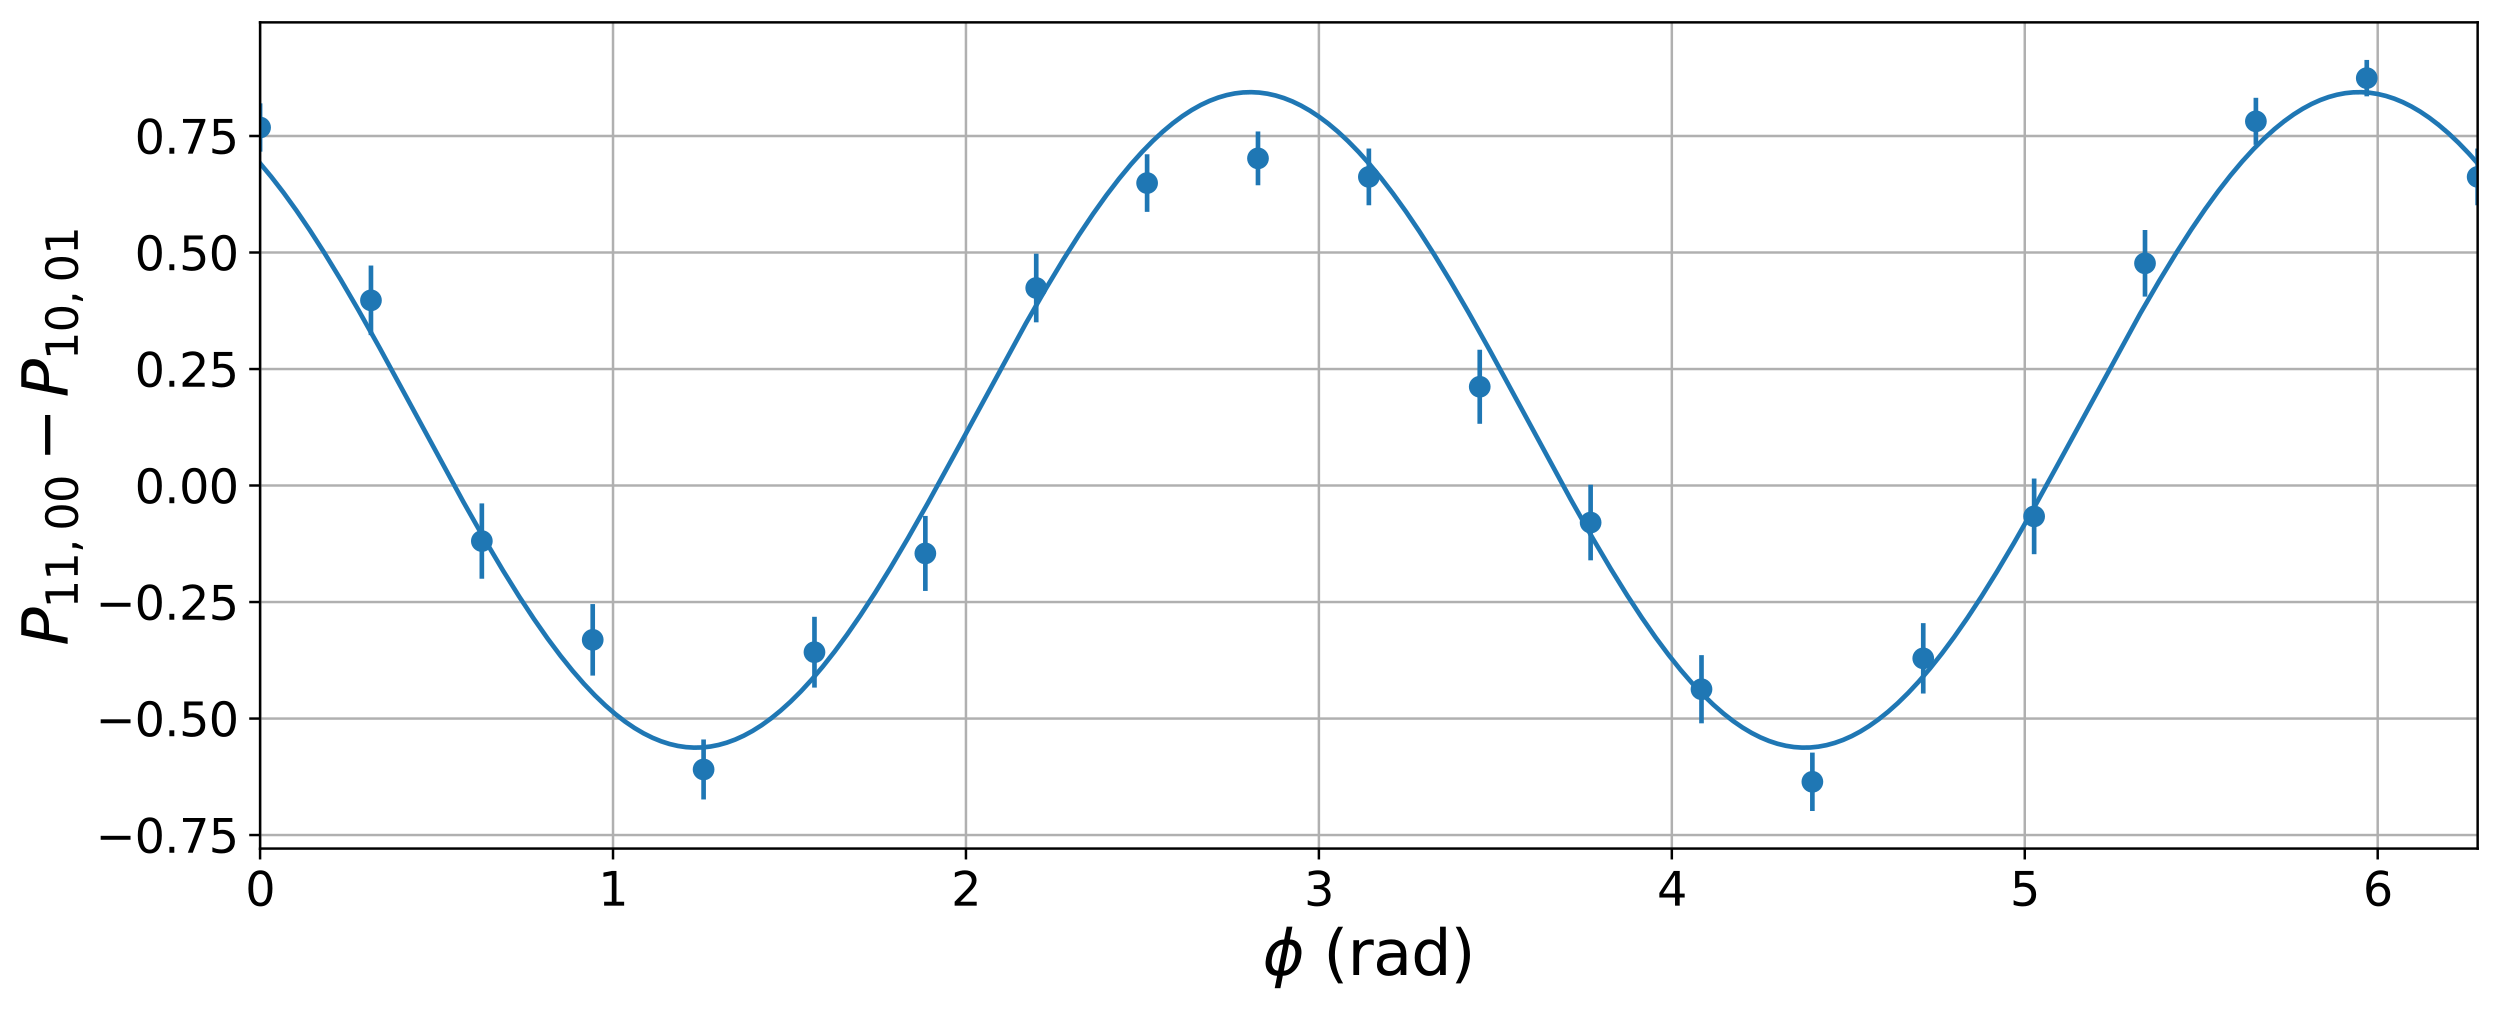 <?xml version="1.0" encoding="utf-8" standalone="no"?>
<!DOCTYPE svg PUBLIC "-//W3C//DTD SVG 1.1//EN"
  "http://www.w3.org/Graphics/SVG/1.1/DTD/svg11.dtd">
<svg xmlns:xlink="http://www.w3.org/1999/xlink" width="805.208pt" height="325.429pt" viewBox="0 0 805.208 325.429" xmlns="http://www.w3.org/2000/svg" version="1.1">
 <defs>
  <style type="text/css">*{stroke-linejoin: round; stroke-linecap: butt}</style>
 </defs>
 <g id="figure_1">
  <g id="patch_1">
   <path d="M 0 325.429 
L 805.208 325.429 
L 805.208 0 
L 0 0 
L 0 325.429 
z
" style="fill: none"/>
  </g>
  <g id="axes_1">
   <g id="patch_2">
    <path d="M 83.768 273.312 
L 798.008 273.312 
L 798.008 7.2 
L 83.768 7.2 
L 83.768 273.312 
z
" style="fill: none"/>
   </g>
   <g id="matplotlib.axis_1">
    <g id="xtick_1">
     <g id="line2d_1">
      <path d="M 83.768 273.312 
L 83.768 7.2 
" clip-path="url(#pe1c2d1158b)" style="fill: none; stroke: #b0b0b0; stroke-width: 0.8; stroke-linecap: square"/>
     </g>
     <g id="line2d_2">
      <defs>
       <path id="md39032bed2" d="M 0 0 
L 0 3.5 
" style="stroke: #000000; stroke-width: 0.8"/>
      </defs>
      <g>
       <use xlink:href="#md39032bed2" x="83.768" y="273.312" style="stroke: #000000; stroke-width: 0.8"/>
      </g>
     </g>
     <g id="text_1">
      <!-- 0 -->
      <g transform="translate(78.996 291.71) scale(0.15 -0.15)">
       <defs>
        <path id="DejaVuSans-30" d="M 2034 4250 
Q 1547 4250 1301 3770 
Q 1056 3291 1056 2328 
Q 1056 1369 1301 889 
Q 1547 409 2034 409 
Q 2525 409 2770 889 
Q 3016 1369 3016 2328 
Q 3016 3291 2770 3770 
Q 2525 4250 2034 4250 
z
M 2034 4750 
Q 2819 4750 3233 4129 
Q 3647 3509 3647 2328 
Q 3647 1150 3233 529 
Q 2819 -91 2034 -91 
Q 1250 -91 836 529 
Q 422 1150 422 2328 
Q 422 3509 836 4129 
Q 1250 4750 2034 4750 
z
" transform="scale(0.016)"/>
       </defs>
       <use xlink:href="#DejaVuSans-30"/>
      </g>
     </g>
    </g>
    <g id="xtick_2">
     <g id="line2d_3">
      <path d="M 197.443 273.312 
L 197.443 7.2 
" clip-path="url(#pe1c2d1158b)" style="fill: none; stroke: #b0b0b0; stroke-width: 0.8; stroke-linecap: square"/>
     </g>
     <g id="line2d_4">
      <g>
       <use xlink:href="#md39032bed2" x="197.443" y="273.312" style="stroke: #000000; stroke-width: 0.8"/>
      </g>
     </g>
     <g id="text_2">
      <!-- 1 -->
      <g transform="translate(192.671 291.71) scale(0.15 -0.15)">
       <defs>
        <path id="DejaVuSans-31" d="M 794 531 
L 1825 531 
L 1825 4091 
L 703 3866 
L 703 4441 
L 1819 4666 
L 2450 4666 
L 2450 531 
L 3481 531 
L 3481 0 
L 794 0 
L 794 531 
z
" transform="scale(0.016)"/>
       </defs>
       <use xlink:href="#DejaVuSans-31"/>
      </g>
     </g>
    </g>
    <g id="xtick_3">
     <g id="line2d_5">
      <path d="M 311.118 273.312 
L 311.118 7.2 
" clip-path="url(#pe1c2d1158b)" style="fill: none; stroke: #b0b0b0; stroke-width: 0.8; stroke-linecap: square"/>
     </g>
     <g id="line2d_6">
      <g>
       <use xlink:href="#md39032bed2" x="311.118" y="273.312" style="stroke: #000000; stroke-width: 0.8"/>
      </g>
     </g>
     <g id="text_3">
      <!-- 2 -->
      <g transform="translate(306.346 291.71) scale(0.15 -0.15)">
       <defs>
        <path id="DejaVuSans-32" d="M 1228 531 
L 3431 531 
L 3431 0 
L 469 0 
L 469 531 
Q 828 903 1448 1529 
Q 2069 2156 2228 2338 
Q 2531 2678 2651 2914 
Q 2772 3150 2772 3378 
Q 2772 3750 2511 3984 
Q 2250 4219 1831 4219 
Q 1534 4219 1204 4116 
Q 875 4013 500 3803 
L 500 4441 
Q 881 4594 1212 4672 
Q 1544 4750 1819 4750 
Q 2544 4750 2975 4387 
Q 3406 4025 3406 3419 
Q 3406 3131 3298 2873 
Q 3191 2616 2906 2266 
Q 2828 2175 2409 1742 
Q 1991 1309 1228 531 
z
" transform="scale(0.016)"/>
       </defs>
       <use xlink:href="#DejaVuSans-32"/>
      </g>
     </g>
    </g>
    <g id="xtick_4">
     <g id="line2d_7">
      <path d="M 424.792 273.312 
L 424.792 7.2 
" clip-path="url(#pe1c2d1158b)" style="fill: none; stroke: #b0b0b0; stroke-width: 0.8; stroke-linecap: square"/>
     </g>
     <g id="line2d_8">
      <g>
       <use xlink:href="#md39032bed2" x="424.792" y="273.312" style="stroke: #000000; stroke-width: 0.8"/>
      </g>
     </g>
     <g id="text_4">
      <!-- 3 -->
      <g transform="translate(420.021 291.71) scale(0.15 -0.15)">
       <defs>
        <path id="DejaVuSans-33" d="M 2597 2516 
Q 3050 2419 3304 2112 
Q 3559 1806 3559 1356 
Q 3559 666 3084 287 
Q 2609 -91 1734 -91 
Q 1441 -91 1130 -33 
Q 819 25 488 141 
L 488 750 
Q 750 597 1062 519 
Q 1375 441 1716 441 
Q 2309 441 2620 675 
Q 2931 909 2931 1356 
Q 2931 1769 2642 2001 
Q 2353 2234 1838 2234 
L 1294 2234 
L 1294 2753 
L 1863 2753 
Q 2328 2753 2575 2939 
Q 2822 3125 2822 3475 
Q 2822 3834 2567 4026 
Q 2313 4219 1838 4219 
Q 1578 4219 1281 4162 
Q 984 4106 628 3988 
L 628 4550 
Q 988 4650 1302 4700 
Q 1616 4750 1894 4750 
Q 2613 4750 3031 4423 
Q 3450 4097 3450 3541 
Q 3450 3153 3228 2886 
Q 3006 2619 2597 2516 
z
" transform="scale(0.016)"/>
       </defs>
       <use xlink:href="#DejaVuSans-33"/>
      </g>
     </g>
    </g>
    <g id="xtick_5">
     <g id="line2d_9">
      <path d="M 538.467 273.312 
L 538.467 7.2 
" clip-path="url(#pe1c2d1158b)" style="fill: none; stroke: #b0b0b0; stroke-width: 0.8; stroke-linecap: square"/>
     </g>
     <g id="line2d_10">
      <g>
       <use xlink:href="#md39032bed2" x="538.467" y="273.312" style="stroke: #000000; stroke-width: 0.8"/>
      </g>
     </g>
     <g id="text_5">
      <!-- 4 -->
      <g transform="translate(533.695 291.71) scale(0.15 -0.15)">
       <defs>
        <path id="DejaVuSans-34" d="M 2419 4116 
L 825 1625 
L 2419 1625 
L 2419 4116 
z
M 2253 4666 
L 3047 4666 
L 3047 1625 
L 3713 1625 
L 3713 1100 
L 3047 1100 
L 3047 0 
L 2419 0 
L 2419 1100 
L 313 1100 
L 313 1709 
L 2253 4666 
z
" transform="scale(0.016)"/>
       </defs>
       <use xlink:href="#DejaVuSans-34"/>
      </g>
     </g>
    </g>
    <g id="xtick_6">
     <g id="line2d_11">
      <path d="M 652.142 273.312 
L 652.142 7.2 
" clip-path="url(#pe1c2d1158b)" style="fill: none; stroke: #b0b0b0; stroke-width: 0.8; stroke-linecap: square"/>
     </g>
     <g id="line2d_12">
      <g>
       <use xlink:href="#md39032bed2" x="652.142" y="273.312" style="stroke: #000000; stroke-width: 0.8"/>
      </g>
     </g>
     <g id="text_6">
      <!-- 5 -->
      <g transform="translate(647.37 291.71) scale(0.15 -0.15)">
       <defs>
        <path id="DejaVuSans-35" d="M 691 4666 
L 3169 4666 
L 3169 4134 
L 1269 4134 
L 1269 2991 
Q 1406 3038 1543 3061 
Q 1681 3084 1819 3084 
Q 2600 3084 3056 2656 
Q 3513 2228 3513 1497 
Q 3513 744 3044 326 
Q 2575 -91 1722 -91 
Q 1428 -91 1123 -41 
Q 819 9 494 109 
L 494 744 
Q 775 591 1075 516 
Q 1375 441 1709 441 
Q 2250 441 2565 725 
Q 2881 1009 2881 1497 
Q 2881 1984 2565 2268 
Q 2250 2553 1709 2553 
Q 1456 2553 1204 2497 
Q 953 2441 691 2322 
L 691 4666 
z
" transform="scale(0.016)"/>
       </defs>
       <use xlink:href="#DejaVuSans-35"/>
      </g>
     </g>
    </g>
    <g id="xtick_7">
     <g id="line2d_13">
      <path d="M 765.817 273.312 
L 765.817 7.2 
" clip-path="url(#pe1c2d1158b)" style="fill: none; stroke: #b0b0b0; stroke-width: 0.8; stroke-linecap: square"/>
     </g>
     <g id="line2d_14">
      <g>
       <use xlink:href="#md39032bed2" x="765.817" y="273.312" style="stroke: #000000; stroke-width: 0.8"/>
      </g>
     </g>
     <g id="text_7">
      <!-- 6 -->
      <g transform="translate(761.045 291.71) scale(0.15 -0.15)">
       <defs>
        <path id="DejaVuSans-36" d="M 2113 2584 
Q 1688 2584 1439 2293 
Q 1191 2003 1191 1497 
Q 1191 994 1439 701 
Q 1688 409 2113 409 
Q 2538 409 2786 701 
Q 3034 994 3034 1497 
Q 3034 2003 2786 2293 
Q 2538 2584 2113 2584 
z
M 3366 4563 
L 3366 3988 
Q 3128 4100 2886 4159 
Q 2644 4219 2406 4219 
Q 1781 4219 1451 3797 
Q 1122 3375 1075 2522 
Q 1259 2794 1537 2939 
Q 1816 3084 2150 3084 
Q 2853 3084 3261 2657 
Q 3669 2231 3669 1497 
Q 3669 778 3244 343 
Q 2819 -91 2113 -91 
Q 1303 -91 875 529 
Q 447 1150 447 2328 
Q 447 3434 972 4092 
Q 1497 4750 2381 4750 
Q 2619 4750 2861 4703 
Q 3103 4656 3366 4563 
z
" transform="scale(0.016)"/>
       </defs>
       <use xlink:href="#DejaVuSans-36"/>
      </g>
     </g>
    </g>
    <g id="text_8">
     <!-- $\phi$ (rad) -->
     <g transform="translate(406.688 314.029) scale(0.2 -0.2)">
      <defs>
       <path id="DejaVuSans-Oblique-3d5" d="M 2991 4863 
L 2738 3572 
Q 3363 3572 3684 3094 
Q 4016 2606 3850 1747 
Q 3681 888 3159 400 
Q 2653 -78 2028 -78 
L 1784 -1331 
L 1213 -1331 
L 1456 -78 
Q 834 -78 509 400 
Q 178 888 347 1747 
Q 513 2606 1034 3094 
Q 1544 3572 2166 3572 
L 2419 4863 
L 2991 4863 
z
M 2128 434 
Q 2481 434 2784 756 
Q 3116 1116 3244 1747 
Q 3369 2372 3169 2738 
Q 2991 3059 2638 3059 
L 2128 434 
z
M 1556 434 
L 2066 3059 
Q 1716 3059 1413 2738 
Q 1072 2372 953 1747 
Q 834 1116 1028 756 
Q 1203 434 1556 434 
z
" transform="scale(0.016)"/>
       <path id="DejaVuSans-20" transform="scale(0.016)"/>
       <path id="DejaVuSans-28" d="M 1984 4856 
Q 1566 4138 1362 3434 
Q 1159 2731 1159 2009 
Q 1159 1288 1364 580 
Q 1569 -128 1984 -844 
L 1484 -844 
Q 1016 -109 783 600 
Q 550 1309 550 2009 
Q 550 2706 781 3412 
Q 1013 4119 1484 4856 
L 1984 4856 
z
" transform="scale(0.016)"/>
       <path id="DejaVuSans-72" d="M 2631 2963 
Q 2534 3019 2420 3045 
Q 2306 3072 2169 3072 
Q 1681 3072 1420 2755 
Q 1159 2438 1159 1844 
L 1159 0 
L 581 0 
L 581 3500 
L 1159 3500 
L 1159 2956 
Q 1341 3275 1631 3429 
Q 1922 3584 2338 3584 
Q 2397 3584 2469 3576 
Q 2541 3569 2628 3553 
L 2631 2963 
z
" transform="scale(0.016)"/>
       <path id="DejaVuSans-61" d="M 2194 1759 
Q 1497 1759 1228 1600 
Q 959 1441 959 1056 
Q 959 750 1161 570 
Q 1363 391 1709 391 
Q 2188 391 2477 730 
Q 2766 1069 2766 1631 
L 2766 1759 
L 2194 1759 
z
M 3341 1997 
L 3341 0 
L 2766 0 
L 2766 531 
Q 2569 213 2275 61 
Q 1981 -91 1556 -91 
Q 1019 -91 701 211 
Q 384 513 384 1019 
Q 384 1609 779 1909 
Q 1175 2209 1959 2209 
L 2766 2209 
L 2766 2266 
Q 2766 2663 2505 2880 
Q 2244 3097 1772 3097 
Q 1472 3097 1187 3025 
Q 903 2953 641 2809 
L 641 3341 
Q 956 3463 1253 3523 
Q 1550 3584 1831 3584 
Q 2591 3584 2966 3190 
Q 3341 2797 3341 1997 
z
" transform="scale(0.016)"/>
       <path id="DejaVuSans-64" d="M 2906 2969 
L 2906 4863 
L 3481 4863 
L 3481 0 
L 2906 0 
L 2906 525 
Q 2725 213 2448 61 
Q 2172 -91 1784 -91 
Q 1150 -91 751 415 
Q 353 922 353 1747 
Q 353 2572 751 3078 
Q 1150 3584 1784 3584 
Q 2172 3584 2448 3432 
Q 2725 3281 2906 2969 
z
M 947 1747 
Q 947 1113 1208 752 
Q 1469 391 1925 391 
Q 2381 391 2643 752 
Q 2906 1113 2906 1747 
Q 2906 2381 2643 2742 
Q 2381 3103 1925 3103 
Q 1469 3103 1208 2742 
Q 947 2381 947 1747 
z
" transform="scale(0.016)"/>
       <path id="DejaVuSans-29" d="M 513 4856 
L 1013 4856 
Q 1481 4119 1714 3412 
Q 1947 2706 1947 2009 
Q 1947 1309 1714 600 
Q 1481 -109 1013 -844 
L 513 -844 
Q 928 -128 1133 580 
Q 1338 1288 1338 2009 
Q 1338 2731 1133 3434 
Q 928 4138 513 4856 
z
" transform="scale(0.016)"/>
      </defs>
      <use xlink:href="#DejaVuSans-Oblique-3d5" transform="translate(0 0.016)"/>
      <use xlink:href="#DejaVuSans-20" transform="translate(65.967 0.016)"/>
      <use xlink:href="#DejaVuSans-28" transform="translate(97.754 0.016)"/>
      <use xlink:href="#DejaVuSans-72" transform="translate(136.768 0.016)"/>
      <use xlink:href="#DejaVuSans-61" transform="translate(177.881 0.016)"/>
      <use xlink:href="#DejaVuSans-64" transform="translate(239.16 0.016)"/>
      <use xlink:href="#DejaVuSans-29" transform="translate(302.637 0.016)"/>
     </g>
    </g>
   </g>
   <g id="matplotlib.axis_2">
    <g id="ytick_1">
     <g id="line2d_15">
      <path d="M 83.768 268.956 
L 798.008 268.956 
" clip-path="url(#pe1c2d1158b)" style="fill: none; stroke: #b0b0b0; stroke-width: 0.8; stroke-linecap: square"/>
     </g>
     <g id="line2d_16">
      <defs>
       <path id="m6f3f5b6aff" d="M 0 0 
L -3.5 0 
" style="stroke: #000000; stroke-width: 0.8"/>
      </defs>
      <g>
       <use xlink:href="#m6f3f5b6aff" x="83.768" y="268.956" style="stroke: #000000; stroke-width: 0.8"/>
      </g>
     </g>
     <g id="text_9">
      <!-- −0.75 -->
      <g transform="translate(30.8 274.655) scale(0.15 -0.15)">
       <defs>
        <path id="DejaVuSans-2212" d="M 678 2272 
L 4684 2272 
L 4684 1741 
L 678 1741 
L 678 2272 
z
" transform="scale(0.016)"/>
        <path id="DejaVuSans-2e" d="M 684 794 
L 1344 794 
L 1344 0 
L 684 0 
L 684 794 
z
" transform="scale(0.016)"/>
        <path id="DejaVuSans-37" d="M 525 4666 
L 3525 4666 
L 3525 4397 
L 1831 0 
L 1172 0 
L 2766 4134 
L 525 4134 
L 525 4666 
z
" transform="scale(0.016)"/>
       </defs>
       <use xlink:href="#DejaVuSans-2212"/>
       <use xlink:href="#DejaVuSans-30" x="83.789"/>
       <use xlink:href="#DejaVuSans-2e" x="147.412"/>
       <use xlink:href="#DejaVuSans-37" x="179.199"/>
       <use xlink:href="#DejaVuSans-35" x="242.822"/>
      </g>
     </g>
    </g>
    <g id="ytick_2">
     <g id="line2d_17">
      <path d="M 83.768 231.43 
L 798.008 231.43 
" clip-path="url(#pe1c2d1158b)" style="fill: none; stroke: #b0b0b0; stroke-width: 0.8; stroke-linecap: square"/>
     </g>
     <g id="line2d_18">
      <g>
       <use xlink:href="#m6f3f5b6aff" x="83.768" y="231.43" style="stroke: #000000; stroke-width: 0.8"/>
      </g>
     </g>
     <g id="text_10">
      <!-- −0.50 -->
      <g transform="translate(30.8 237.129) scale(0.15 -0.15)">
       <use xlink:href="#DejaVuSans-2212"/>
       <use xlink:href="#DejaVuSans-30" x="83.789"/>
       <use xlink:href="#DejaVuSans-2e" x="147.412"/>
       <use xlink:href="#DejaVuSans-35" x="179.199"/>
       <use xlink:href="#DejaVuSans-30" x="242.822"/>
      </g>
     </g>
    </g>
    <g id="ytick_3">
     <g id="line2d_19">
      <path d="M 83.768 193.905 
L 798.008 193.905 
" clip-path="url(#pe1c2d1158b)" style="fill: none; stroke: #b0b0b0; stroke-width: 0.8; stroke-linecap: square"/>
     </g>
     <g id="line2d_20">
      <g>
       <use xlink:href="#m6f3f5b6aff" x="83.768" y="193.905" style="stroke: #000000; stroke-width: 0.8"/>
      </g>
     </g>
     <g id="text_11">
      <!-- −0.25 -->
      <g transform="translate(30.8 199.604) scale(0.15 -0.15)">
       <use xlink:href="#DejaVuSans-2212"/>
       <use xlink:href="#DejaVuSans-30" x="83.789"/>
       <use xlink:href="#DejaVuSans-2e" x="147.412"/>
       <use xlink:href="#DejaVuSans-32" x="179.199"/>
       <use xlink:href="#DejaVuSans-35" x="242.822"/>
      </g>
     </g>
    </g>
    <g id="ytick_4">
     <g id="line2d_21">
      <path d="M 83.768 156.379 
L 798.008 156.379 
" clip-path="url(#pe1c2d1158b)" style="fill: none; stroke: #b0b0b0; stroke-width: 0.8; stroke-linecap: square"/>
     </g>
     <g id="line2d_22">
      <g>
       <use xlink:href="#m6f3f5b6aff" x="83.768" y="156.379" style="stroke: #000000; stroke-width: 0.8"/>
      </g>
     </g>
     <g id="text_12">
      <!-- 0.00 -->
      <g transform="translate(43.37 162.078) scale(0.15 -0.15)">
       <use xlink:href="#DejaVuSans-30"/>
       <use xlink:href="#DejaVuSans-2e" x="63.623"/>
       <use xlink:href="#DejaVuSans-30" x="95.41"/>
       <use xlink:href="#DejaVuSans-30" x="159.033"/>
      </g>
     </g>
    </g>
    <g id="ytick_5">
     <g id="line2d_23">
      <path d="M 83.768 118.853 
L 798.008 118.853 
" clip-path="url(#pe1c2d1158b)" style="fill: none; stroke: #b0b0b0; stroke-width: 0.8; stroke-linecap: square"/>
     </g>
     <g id="line2d_24">
      <g>
       <use xlink:href="#m6f3f5b6aff" x="83.768" y="118.853" style="stroke: #000000; stroke-width: 0.8"/>
      </g>
     </g>
     <g id="text_13">
      <!-- 0.25 -->
      <g transform="translate(43.37 124.552) scale(0.15 -0.15)">
       <use xlink:href="#DejaVuSans-30"/>
       <use xlink:href="#DejaVuSans-2e" x="63.623"/>
       <use xlink:href="#DejaVuSans-32" x="95.41"/>
       <use xlink:href="#DejaVuSans-35" x="159.033"/>
      </g>
     </g>
    </g>
    <g id="ytick_6">
     <g id="line2d_25">
      <path d="M 83.768 81.328 
L 798.008 81.328 
" clip-path="url(#pe1c2d1158b)" style="fill: none; stroke: #b0b0b0; stroke-width: 0.8; stroke-linecap: square"/>
     </g>
     <g id="line2d_26">
      <g>
       <use xlink:href="#m6f3f5b6aff" x="83.768" y="81.328" style="stroke: #000000; stroke-width: 0.8"/>
      </g>
     </g>
     <g id="text_14">
      <!-- 0.50 -->
      <g transform="translate(43.37 87.027) scale(0.15 -0.15)">
       <use xlink:href="#DejaVuSans-30"/>
       <use xlink:href="#DejaVuSans-2e" x="63.623"/>
       <use xlink:href="#DejaVuSans-35" x="95.41"/>
       <use xlink:href="#DejaVuSans-30" x="159.033"/>
      </g>
     </g>
    </g>
    <g id="ytick_7">
     <g id="line2d_27">
      <path d="M 83.768 43.802 
L 798.008 43.802 
" clip-path="url(#pe1c2d1158b)" style="fill: none; stroke: #b0b0b0; stroke-width: 0.8; stroke-linecap: square"/>
     </g>
     <g id="line2d_28">
      <g>
       <use xlink:href="#m6f3f5b6aff" x="83.768" y="43.802" style="stroke: #000000; stroke-width: 0.8"/>
      </g>
     </g>
     <g id="text_15">
      <!-- 0.75 -->
      <g transform="translate(43.37 49.501) scale(0.15 -0.15)">
       <use xlink:href="#DejaVuSans-30"/>
       <use xlink:href="#DejaVuSans-2e" x="63.623"/>
       <use xlink:href="#DejaVuSans-37" x="95.41"/>
       <use xlink:href="#DejaVuSans-35" x="159.033"/>
      </g>
     </g>
    </g>
    <g id="text_16">
     <!-- $P_{11,00}-P_{10,01}$ -->
     <g transform="translate(21.8 207.956) rotate(-90) scale(0.2 -0.2)">
      <defs>
       <path id="DejaVuSans-Oblique-50" d="M 1081 4666 
L 2541 4666 
Q 3178 4666 3512 4369 
Q 3847 4072 3847 3500 
Q 3847 2731 3353 2303 
Q 2859 1875 1966 1875 
L 1172 1875 
L 806 0 
L 172 0 
L 1081 4666 
z
M 1613 4147 
L 1275 2394 
L 2069 2394 
Q 2606 2394 2893 2669 
Q 3181 2944 3181 3456 
Q 3181 3784 2986 3965 
Q 2791 4147 2438 4147 
L 1613 4147 
z
" transform="scale(0.016)"/>
       <path id="DejaVuSans-2c" d="M 750 794 
L 1409 794 
L 1409 256 
L 897 -744 
L 494 -744 
L 750 256 
L 750 794 
z
" transform="scale(0.016)"/>
      </defs>
      <use xlink:href="#DejaVuSans-Oblique-50" transform="translate(0 0.094)"/>
      <use xlink:href="#DejaVuSans-31" transform="translate(60.303 -16.312) scale(0.7)"/>
      <use xlink:href="#DejaVuSans-31" transform="translate(104.839 -16.312) scale(0.7)"/>
      <use xlink:href="#DejaVuSans-2c" transform="translate(149.375 -16.312) scale(0.7)"/>
      <use xlink:href="#DejaVuSans-30" transform="translate(185.264 -16.312) scale(0.7)"/>
      <use xlink:href="#DejaVuSans-30" transform="translate(229.8 -16.312) scale(0.7)"/>
      <use xlink:href="#DejaVuSans-2212" transform="translate(296.553 0.094)"/>
      <use xlink:href="#DejaVuSans-Oblique-50" transform="translate(399.824 0.094)"/>
      <use xlink:href="#DejaVuSans-31" transform="translate(460.127 -16.312) scale(0.7)"/>
      <use xlink:href="#DejaVuSans-30" transform="translate(504.663 -16.312) scale(0.7)"/>
      <use xlink:href="#DejaVuSans-2c" transform="translate(549.199 -16.312) scale(0.7)"/>
      <use xlink:href="#DejaVuSans-30" transform="translate(585.088 -16.312) scale(0.7)"/>
      <use xlink:href="#DejaVuSans-31" transform="translate(629.624 -16.312) scale(0.7)"/>
     </g>
    </g>
   </g>
   <g id="LineCollection_1">
    <path d="M 83.768 48.851 
L 83.768 33.286 
" clip-path="url(#pe1c2d1158b)" style="fill: none; stroke: #1f77b4; stroke-width: 1.5"/>
    <path d="M 119.48 107.938 
L 119.48 85.533 
" clip-path="url(#pe1c2d1158b)" style="fill: none; stroke: #1f77b4; stroke-width: 1.5"/>
    <path d="M 155.192 186.4 
L 155.192 162.145 
" clip-path="url(#pe1c2d1158b)" style="fill: none; stroke: #1f77b4; stroke-width: 1.5"/>
    <path d="M 190.904 217.603 
L 190.904 194.561 
" clip-path="url(#pe1c2d1158b)" style="fill: none; stroke: #1f77b4; stroke-width: 1.5"/>
    <path d="M 226.616 257.499 
L 226.616 238.165 
" clip-path="url(#pe1c2d1158b)" style="fill: none; stroke: #1f77b4; stroke-width: 1.5"/>
    <path d="M 262.328 221.46 
L 262.328 198.656 
" clip-path="url(#pe1c2d1158b)" style="fill: none; stroke: #1f77b4; stroke-width: 1.5"/>
    <path d="M 298.04 190.332 
L 298.04 166.164 
" clip-path="url(#pe1c2d1158b)" style="fill: none; stroke: #1f77b4; stroke-width: 1.5"/>
    <path d="M 333.752 103.815 
L 333.752 81.704 
" clip-path="url(#pe1c2d1158b)" style="fill: none; stroke: #1f77b4; stroke-width: 1.5"/>
    <path d="M 369.464 68.232 
L 369.464 49.691 
" clip-path="url(#pe1c2d1158b)" style="fill: none; stroke: #1f77b4; stroke-width: 1.5"/>
    <path d="M 405.176 59.68 
L 405.176 42.338 
" clip-path="url(#pe1c2d1158b)" style="fill: none; stroke: #1f77b4; stroke-width: 1.5"/>
    <path d="M 440.888 66.102 
L 440.888 47.845 
" clip-path="url(#pe1c2d1158b)" style="fill: none; stroke: #1f77b4; stroke-width: 1.5"/>
    <path d="M 476.6 136.505 
L 476.6 112.633 
" clip-path="url(#pe1c2d1158b)" style="fill: none; stroke: #1f77b4; stroke-width: 1.5"/>
    <path d="M 512.312 180.484 
L 512.312 156.131 
" clip-path="url(#pe1c2d1158b)" style="fill: none; stroke: #1f77b4; stroke-width: 1.5"/>
    <path d="M 548.024 232.965 
L 548.024 211.009 
" clip-path="url(#pe1c2d1158b)" style="fill: none; stroke: #1f77b4; stroke-width: 1.5"/>
    <path d="M 583.736 261.216 
L 583.736 242.401 
" clip-path="url(#pe1c2d1158b)" style="fill: none; stroke: #1f77b4; stroke-width: 1.5"/>
    <path d="M 619.448 223.384 
L 619.448 200.708 
" clip-path="url(#pe1c2d1158b)" style="fill: none; stroke: #1f77b4; stroke-width: 1.5"/>
    <path d="M 655.16 178.508 
L 655.16 154.131 
" clip-path="url(#pe1c2d1158b)" style="fill: none; stroke: #1f77b4; stroke-width: 1.5"/>
    <path d="M 690.872 95.534 
L 690.872 74.08 
" clip-path="url(#pe1c2d1158b)" style="fill: none; stroke: #1f77b4; stroke-width: 1.5"/>
    <path d="M 726.584 46.662 
L 726.584 31.498 
" clip-path="url(#pe1c2d1158b)" style="fill: none; stroke: #1f77b4; stroke-width: 1.5"/>
    <path d="M 762.296 31.031 
L 762.296 19.296 
" clip-path="url(#pe1c2d1158b)" style="fill: none; stroke: #1f77b4; stroke-width: 1.5"/>
    <path d="M 798.008 66.102 
L 798.008 47.845 
" clip-path="url(#pe1c2d1158b)" style="fill: none; stroke: #1f77b4; stroke-width: 1.5"/>
   </g>
   <g id="line2d_29">
    <path d="M 83.768 52.619 
L 87.443 57.037 
L 91.343 62.082 
L 95.468 67.793 
L 99.819 74.199 
L 104.544 81.561 
L 109.719 90.048 
L 115.494 99.958 
L 122.319 112.13 
L 131.545 129.078 
L 149.245 161.665 
L 156.221 173.978 
L 162.071 183.862 
L 167.246 192.181 
L 171.971 199.365 
L 176.396 205.693 
L 180.521 211.208 
L 184.422 216.055 
L 188.097 220.275 
L 191.622 223.989 
L 194.997 227.225 
L 198.222 230.014 
L 201.372 232.444 
L 204.372 234.482 
L 207.297 236.201 
L 210.148 237.62 
L 212.923 238.754 
L 215.623 239.621 
L 218.323 240.252 
L 220.948 240.639 
L 223.573 240.801 
L 226.198 240.737 
L 228.823 240.449 
L 231.448 239.936 
L 234.073 239.2 
L 236.773 238.212 
L 239.549 236.954 
L 242.399 235.41 
L 245.324 233.563 
L 248.324 231.399 
L 251.399 228.903 
L 254.624 225.99 
L 257.924 222.708 
L 261.374 218.961 
L 264.974 214.723 
L 268.8 209.871 
L 272.85 204.366 
L 277.125 198.175 
L 281.775 191.038 
L 286.8 182.908 
L 292.425 173.368 
L 298.876 161.975 
L 307.126 146.923 
L 330.452 104.096 
L 336.902 92.874 
L 342.452 83.65 
L 347.477 75.72 
L 352.053 68.903 
L 356.328 62.92 
L 360.378 57.629 
L 364.203 52.993 
L 367.803 48.97 
L 371.253 45.439 
L 374.553 42.371 
L 377.779 39.675 
L 380.854 37.39 
L 383.854 35.438 
L 386.779 33.801 
L 389.629 32.465 
L 392.404 31.413 
L 395.104 30.626 
L 397.729 30.088 
L 400.354 29.774 
L 402.979 29.685 
L 405.605 29.821 
L 408.23 30.181 
L 410.855 30.766 
L 413.555 31.6 
L 416.255 32.668 
L 419.03 34.007 
L 421.88 35.633 
L 424.805 37.562 
L 427.805 39.809 
L 430.955 42.455 
L 434.181 45.459 
L 437.556 48.912 
L 441.081 52.843 
L 444.756 57.278 
L 448.656 62.341 
L 452.781 68.069 
L 457.206 74.606 
L 461.932 81.99 
L 467.107 90.498 
L 472.957 100.558 
L 479.857 112.888 
L 489.383 130.41 
L 505.958 160.933 
L 513.008 173.403 
L 518.859 183.314 
L 524.109 191.778 
L 528.834 198.985 
L 533.259 205.337 
L 537.384 210.876 
L 541.284 215.747 
L 544.96 219.991 
L 548.485 223.729 
L 551.86 226.99 
L 555.085 229.803 
L 558.235 232.257 
L 561.235 234.318 
L 564.16 236.061 
L 567.01 237.503 
L 569.785 238.66 
L 572.486 239.549 
L 575.186 240.202 
L 577.811 240.611 
L 580.436 240.795 
L 583.061 240.753 
L 585.686 240.487 
L 588.311 239.996 
L 590.936 239.282 
L 593.636 238.316 
L 596.411 237.081 
L 599.187 235.603 
L 602.037 233.836 
L 605.037 231.708 
L 608.112 229.249 
L 611.262 226.444 
L 614.562 223.206 
L 618.012 219.503 
L 621.612 215.309 
L 625.437 210.502 
L 629.413 205.145 
L 633.688 199.003 
L 638.263 192.031 
L 643.213 184.076 
L 648.688 174.848 
L 654.989 163.781 
L 662.864 149.47 
L 689.34 100.974 
L 695.49 90.392 
L 700.89 81.528 
L 705.765 73.941 
L 710.266 67.336 
L 714.466 61.555 
L 718.441 56.453 
L 722.191 51.992 
L 725.791 48.051 
L 729.241 44.602 
L 732.541 41.615 
L 735.691 39.059 
L 738.767 36.847 
L 741.692 35.011 
L 744.542 33.478 
L 747.317 32.23 
L 750.017 31.252 
L 752.717 30.508 
L 755.342 30.012 
L 757.967 29.74 
L 760.592 29.693 
L 763.217 29.871 
L 765.843 30.274 
L 768.468 30.901 
L 771.168 31.778 
L 773.868 32.888 
L 776.643 34.27 
L 779.493 35.94 
L 782.418 37.913 
L 785.418 40.204 
L 788.568 42.895 
L 791.793 45.944 
L 795.169 49.442 
L 798.019 52.632 
L 798.019 52.632 
" clip-path="url(#pe1c2d1158b)" style="fill: none; stroke: #1f77b4; stroke-width: 1.5; stroke-linecap: square"/>
   </g>
   <g id="line2d_30">
    <defs>
     <path id="mcceb8b8273" d="M 0 3 
C 0.796 3 1.559 2.684 2.121 2.121 
C 2.684 1.559 3 0.796 3 0 
C 3 -0.796 2.684 -1.559 2.121 -2.121 
C 1.559 -2.684 0.796 -3 0 -3 
C -0.796 -3 -1.559 -2.684 -2.121 -2.121 
C -2.684 -1.559 -3 -0.796 -3 0 
C -3 0.796 -2.684 1.559 -2.121 2.121 
C -1.559 2.684 -0.796 3 0 3 
z
" style="stroke: #1f77b4"/>
    </defs>
    <g clip-path="url(#pe1c2d1158b)">
     <use xlink:href="#mcceb8b8273" x="83.768" y="41.068" style="fill: #1f77b4; stroke: #1f77b4"/>
     <use xlink:href="#mcceb8b8273" x="119.48" y="96.736" style="fill: #1f77b4; stroke: #1f77b4"/>
     <use xlink:href="#mcceb8b8273" x="155.192" y="174.272" style="fill: #1f77b4; stroke: #1f77b4"/>
     <use xlink:href="#mcceb8b8273" x="190.904" y="206.082" style="fill: #1f77b4; stroke: #1f77b4"/>
     <use xlink:href="#mcceb8b8273" x="226.616" y="247.832" style="fill: #1f77b4; stroke: #1f77b4"/>
     <use xlink:href="#mcceb8b8273" x="262.328" y="210.058" style="fill: #1f77b4; stroke: #1f77b4"/>
     <use xlink:href="#mcceb8b8273" x="298.04" y="178.248" style="fill: #1f77b4; stroke: #1f77b4"/>
     <use xlink:href="#mcceb8b8273" x="333.752" y="92.759" style="fill: #1f77b4; stroke: #1f77b4"/>
     <use xlink:href="#mcceb8b8273" x="369.464" y="58.961" style="fill: #1f77b4; stroke: #1f77b4"/>
     <use xlink:href="#mcceb8b8273" x="405.176" y="51.009" style="fill: #1f77b4; stroke: #1f77b4"/>
     <use xlink:href="#mcceb8b8273" x="440.888" y="56.973" style="fill: #1f77b4; stroke: #1f77b4"/>
     <use xlink:href="#mcceb8b8273" x="476.6" y="124.569" style="fill: #1f77b4; stroke: #1f77b4"/>
     <use xlink:href="#mcceb8b8273" x="512.312" y="168.308" style="fill: #1f77b4; stroke: #1f77b4"/>
     <use xlink:href="#mcceb8b8273" x="548.024" y="221.987" style="fill: #1f77b4; stroke: #1f77b4"/>
     <use xlink:href="#mcceb8b8273" x="583.736" y="251.809" style="fill: #1f77b4; stroke: #1f77b4"/>
     <use xlink:href="#mcceb8b8273" x="619.448" y="212.046" style="fill: #1f77b4; stroke: #1f77b4"/>
     <use xlink:href="#mcceb8b8273" x="655.16" y="166.32" style="fill: #1f77b4; stroke: #1f77b4"/>
     <use xlink:href="#mcceb8b8273" x="690.872" y="84.807" style="fill: #1f77b4; stroke: #1f77b4"/>
     <use xlink:href="#mcceb8b8273" x="726.584" y="39.08" style="fill: #1f77b4; stroke: #1f77b4"/>
     <use xlink:href="#mcceb8b8273" x="762.296" y="25.163" style="fill: #1f77b4; stroke: #1f77b4"/>
     <use xlink:href="#mcceb8b8273" x="798.008" y="56.973" style="fill: #1f77b4; stroke: #1f77b4"/>
    </g>
   </g>
   <g id="patch_3">
    <path d="M 83.768 273.312 
L 83.768 7.2 
" style="fill: none; stroke: #000000; stroke-width: 0.8; stroke-linejoin: miter; stroke-linecap: square"/>
   </g>
   <g id="patch_4">
    <path d="M 798.008 273.312 
L 798.008 7.2 
" style="fill: none; stroke: #000000; stroke-width: 0.8; stroke-linejoin: miter; stroke-linecap: square"/>
   </g>
   <g id="patch_5">
    <path d="M 83.768 273.312 
L 798.008 273.312 
" style="fill: none; stroke: #000000; stroke-width: 0.8; stroke-linejoin: miter; stroke-linecap: square"/>
   </g>
   <g id="patch_6">
    <path d="M 83.768 7.2 
L 798.008 7.2 
" style="fill: none; stroke: #000000; stroke-width: 0.8; stroke-linejoin: miter; stroke-linecap: square"/>
   </g>
  </g>
 </g>
 <defs>
  <clipPath id="pe1c2d1158b">
   <rect x="83.768" y="7.2" width="714.24" height="266.112"/>
  </clipPath>
 </defs>
</svg>
